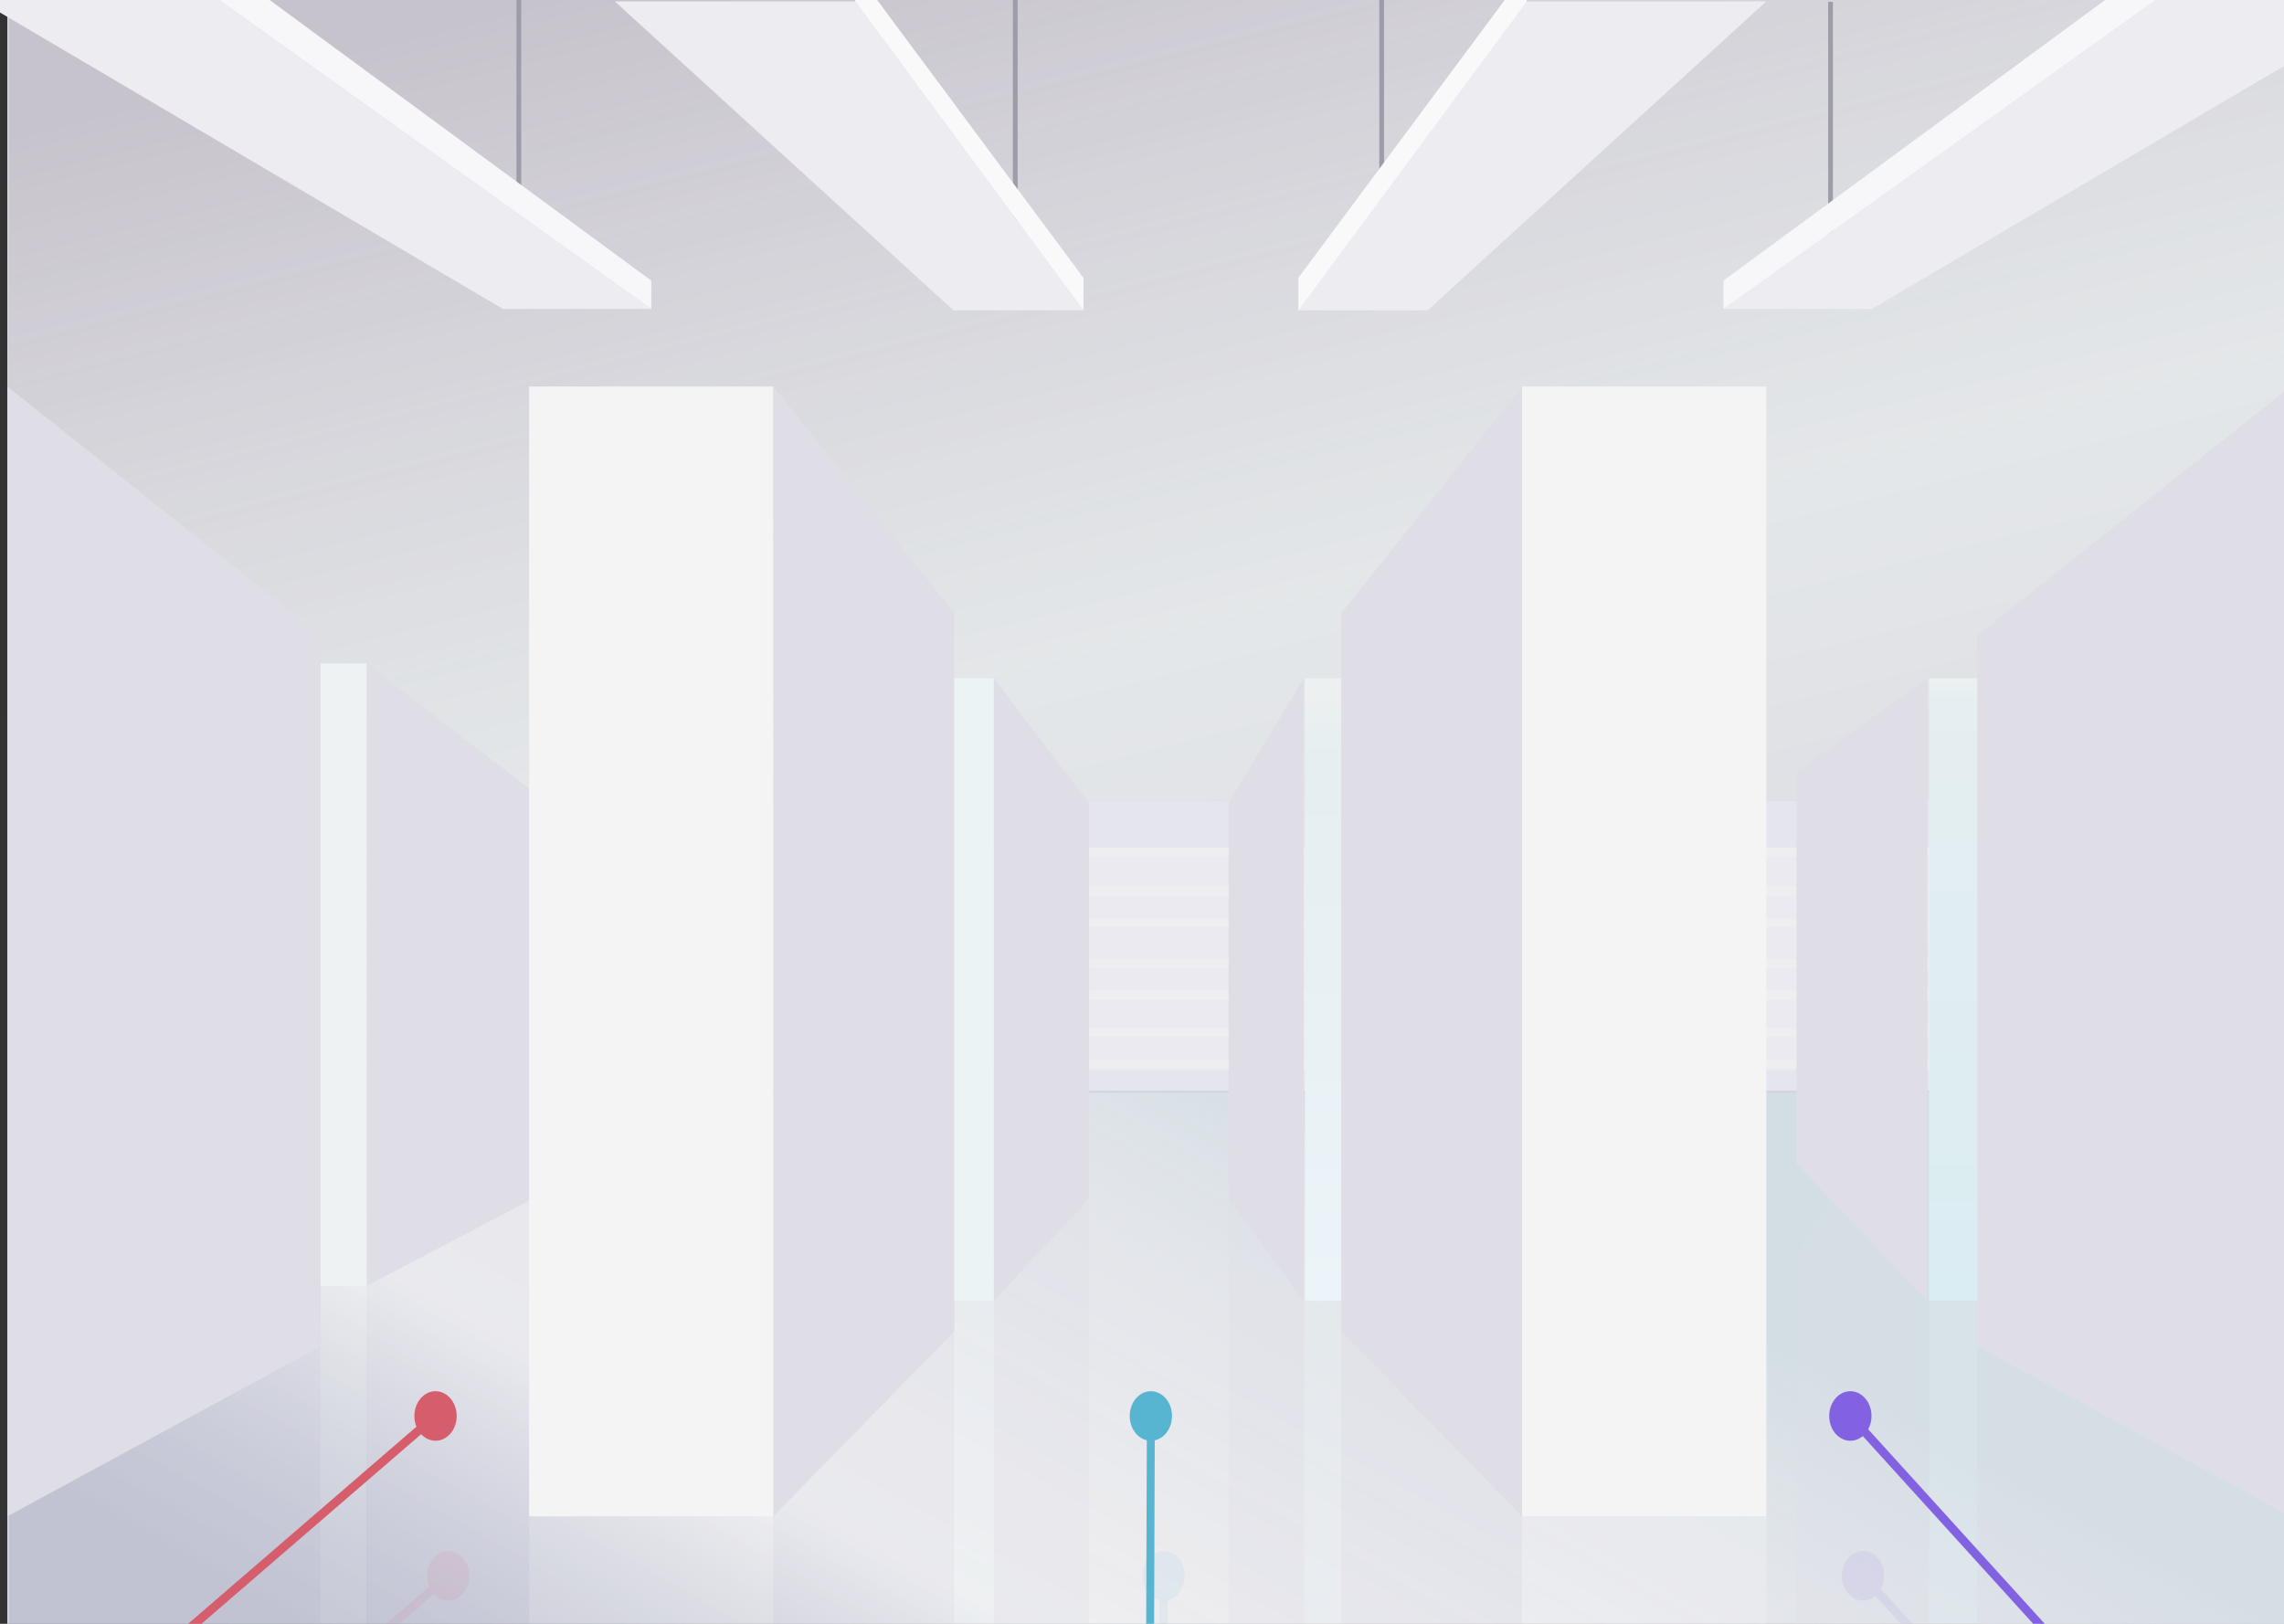 <?xml version="1.0" encoding="UTF-8"?>
<svg id="Calque_1" data-name="Calque 1" xmlns="http://www.w3.org/2000/svg" xmlns:xlink="http://www.w3.org/1999/xlink" viewBox="0 0 1440 1024">
  <rect x="0" y="0" width="1440" height="1024" fill="#333333" stroke="none"/>
  <defs>
    <style>
      .cls-1 {
        fill: #f4f4f4;
      }

      .cls-2 {
        fill: url(#Dégradé_sans_nom_2);
      }

      .cls-3 {
        fill: #f7f7fa;
      }

      .cls-4 {
        fill: #eef2f3;
      }

      .cls-5 {
        fill: #ebf3f5;
      }

      .cls-6 {
        fill: #9d9da9;
      }

      .cls-7 {
        fill: #57b5d2;
      }

      .cls-8 {
        fill: #e5e5ef;
      }

      .cls-9 {
        fill: #dfdee6;
      }

      .cls-10 {
        opacity: .3;
      }

      .cls-11 {
        fill: url(#Dégradé_sans_nom_5);
      }

      .cls-12 {
        fill: url(#Dégradé_sans_nom);
      }

      .cls-13 {
        fill: rgba(240, 240, 240, .42);
      }

      .cls-14 {
        fill: #edecf1;
      }

      .cls-15 {
        fill: #f9f9f9;
      }

      .cls-16 {
        fill: #8362e2;
      }

      .cls-17 {
        fill: rgba(240, 240, 240, .65);
      }

      .cls-18 {
        clip-path: url(#clippath);
      }

      .cls-19 {
        fill: none;
      }

      .cls-20 {
        fill: url(#Dégradé_sans_nom_3);
      }

      .cls-21 {
        fill: #d2d4da;
      }

      .cls-22 {
        fill: url(#Dégradé_sans_nom_4);
      }

      .cls-23 {
        opacity: .1;
      }

      .cls-24 {
        fill: #d65d6c;
      }

      .cls-25 {
        fill: url(#Dégradé_sans_nom_6);
      }
    </style>
    <clipPath id="clippath">
      <rect class="cls-19" width="1440" height="1199.98"/>
    </clipPath>
    <linearGradient id="Dégradé_sans_nom" data-name="Dégradé sans nom" x1="643.24" y1="1100.63" x2="829.16" y2="357.5" gradientTransform="translate(0 1026) scale(1 -1)" gradientUnits="userSpaceOnUse">
      <stop offset="0" stop-color="#c7c3cc"/>
      <stop offset=".64" stop-color="#eaedee" stop-opacity=".76"/>
      <stop offset="1" stop-color="#e2e0e7" stop-opacity=".76"/>
    </linearGradient>
    <linearGradient id="Dégradé_sans_nom_2" data-name="Dégradé sans nom 2" x1="859.95" y1="322.33" x2="560.83" y2="-211.89" gradientTransform="translate(0 1026) scale(1 -1)" gradientUnits="userSpaceOnUse">
      <stop offset="0" stop-color="#d3dee4"/>
      <stop offset=".3" stop-color="#efeff3" stop-opacity=".69"/>
      <stop offset=".63" stop-color="#fbfbfb" stop-opacity=".71"/>
      <stop offset="1" stop-color="#8f93b5" stop-opacity=".44"/>
    </linearGradient>
    <linearGradient id="Dégradé_sans_nom_3" data-name="Dégradé sans nom 3" x1="1248.41" y1="571.32" x2="1248.41" y2="-507.96" gradientTransform="translate(0 1026) scale(1 -1)" gradientUnits="userSpaceOnUse">
      <stop offset="0" stop-color="#eef0f0"/>
      <stop offset=".04" stop-color="#e5eef0"/>
      <stop offset="1" stop-color="#daedf3"/>
    </linearGradient>
    <linearGradient id="Dégradé_sans_nom_4" data-name="Dégradé sans nom 4" x1="854.66" y1="571.32" x2="854.66" y2="-507.96" gradientTransform="translate(0 1026) scale(1 -1)" gradientUnits="userSpaceOnUse">
      <stop offset="0" stop-color="#eef0f0"/>
      <stop offset=".15" stop-color="#e5eef0"/>
      <stop offset="1" stop-color="#ebf5f9"/>
    </linearGradient>
    <linearGradient id="Dégradé_sans_nom_5" data-name="Dégradé sans nom 5" x1="1248.41" y1="598.27" x2="1248.41" y2="205.7" gradientTransform="translate(0 1026) scale(1 -1)" gradientUnits="userSpaceOnUse">
      <stop offset="0" stop-color="#eef0f0"/>
      <stop offset=".04" stop-color="#e5eef0"/>
      <stop offset="1" stop-color="#daedf3"/>
    </linearGradient>
    <linearGradient id="Dégradé_sans_nom_6" data-name="Dégradé sans nom 6" x1="854.66" y1="598.27" x2="854.66" y2="205.7" gradientTransform="translate(0 1026) scale(1 -1)" gradientUnits="userSpaceOnUse">
      <stop offset="0" stop-color="#eef0f0"/>
      <stop offset=".15" stop-color="#e5eef0"/>
      <stop offset="1" stop-color="#ebf5f9"/>
    </linearGradient>
  </defs>
  <g class="cls-18">
    <g>
      <rect class="cls-21" x="4.6" width="1440" height="1199.98"/>
      <rect class="cls-12" x="5.6" width="1439" height="505.07"/>
      <rect class="cls-6" x="325.6" width="3" height="121.87"/>
      <rect class="cls-6" x="638.6" y="-10.55" width="3" height="159.37"/>
      <rect class="cls-6" x="1152.6" y="1.17" width="3" height="159.37"/>
      <rect class="cls-6" x="869.6" width="3" height="159.37"/>
      <path class="cls-14" d="M962.1,.87l-144,194.83h82L1113.6,.87h-151.5Z"/>
      <path class="cls-15" d="M962.6,.87l-144,194.83v-20.51L962.6-18.75V.87Z"/>
      <path class="cls-14" d="M539.1,.87l144,194.83h-82L387.6,.87h151.5Z"/>
      <path class="cls-15" d="M539.1,.87l144,194.83v-20.51L539.1-18.75V.87Z"/>
      <path class="cls-14" d="M1359.1,0l-272.5,194.83h93.5L1510.6,0h-151.5Z"/>
      <path class="cls-3" d="M1359.1,0l-272.5,194.83v-17.88L1359.1-23.44V0Z"/>
      <path class="cls-14" d="M138.1,0L410.6,194.83h-93.5L-13.4,0H138.1Z"/>
      <path class="cls-3" d="M138.1,0L410.6,194.83v-17.88L138.1-23.44V0Z"/>
      <rect class="cls-8" x="5.6" y="505.07" width="1439" height="182.81"/>
      <rect class="cls-13" x="33.6" y="534.37" width="1300" height="140.62"/>
      <g>
        <rect class="cls-17" x="70.6" y="667.96" width="1300" height="5.86" shape-rendering="crispEdges"/>
        <rect class="cls-17" x="70.6" y="648.04" width="1300" height="5.86" shape-rendering="crispEdges"/>
        <rect class="cls-17" x="70.6" y="624.6" width="1300" height="5.86" shape-rendering="crispEdges"/>
        <rect class="cls-17" x="70.6" y="604.68" width="1300" height="5.86" shape-rendering="crispEdges"/>
        <rect class="cls-17" x="70.6" y="578.9" width="1300" height="5.86" shape-rendering="crispEdges"/>
        <rect class="cls-17" x="70.6" y="558.97" width="1300" height="5.86" shape-rendering="crispEdges"/>
        <rect class="cls-17" x="70.6" y="534.37" width="1300" height="5.86" shape-rendering="crispEdges"/>
      </g>
      <rect class="cls-2" x="5.6" y="689.05" width="1439" height="510.93"/>
      <g class="cls-10">
        <path class="cls-20" d="M1216.22,1255.27h64.38V660.59h-64.38v594.67Z"/>
        <path class="cls-9" d="M1215.17,660.59l-82.57,131.06v374.11l82.57,89.5V660.59Z"/>
        <path class="cls-22" d="M822.71,1255.27h63.88V660.59h-63.88v594.67Z"/>
        <path class="cls-9" d="M821.88,1255.27l-47.29-119.33v-378.02l47.29-97.32v594.67Z"/>
        <path class="cls-5" d="M545.6,1255.27h81.02V660.59h-81.02v594.67Z"/>
        <path class="cls-9" d="M626.62,1255.27l59.98-119.33v-378.02l-59.98-97.32v594.67Z"/>
        <path class="cls-4" d="M143.6,1269.46h87.62V674.8h-87.62v594.66Z"/>
        <path class="cls-9" d="M231.22,1269.46l112.38-131.06v-374.11l-112.38-89.49v594.66Z"/>
        <path class="cls-1" d="M333.6,1533.96h154V454.68h-154V1533.96Z"/>
        <path class="cls-1" d="M959.6,1533.96h154V454.68h-154V1533.96Z"/>
        <path class="cls-9" d="M4.6,1533.96l197.5-237.86V617.1L4.6,454.68V1533.96Z"/>
        <path class="cls-9" d="M1444.1,1533.96l-197.5-237.86V617.1l197.5-162.42V1533.96Z"/>
        <path class="cls-9" d="M487.6,1533.96l114-216.57V631.3l-114-176.63V1533.96Z"/>
        <path class="cls-9" d="M959.6,1533.96l-114-216.57V631.3l114-176.63V1533.96Z"/>
      </g>
      <path class="cls-11" d="M1216.22,427.73h64.38v392.57h-64.38V427.73Z"/>
      <path class="cls-9" d="M1215.17,820.3l-82.57-86.52v-246.97l82.57-59.08v392.57Z"/>
      <path class="cls-25" d="M822.71,427.73h63.88v392.57h-63.88V427.73Z"/>
      <path class="cls-9" d="M821.88,427.73l-47.29,78.77v249.55l47.29,64.24V427.73Z"/>
      <path class="cls-5" d="M545.6,427.73h81.02v392.57h-81.02V427.73Z"/>
      <path class="cls-9" d="M626.62,427.73l59.98,78.77v249.55l-59.98,64.24V427.73Z"/>
      <path class="cls-4" d="M143.6,418.35h87.62v392.57h-87.62V418.35Z"/>
      <path class="cls-9" d="M231.22,418.35l112.38,86.52v246.97l-112.38,59.08V418.35Z"/>
      <rect class="cls-1" x="333.6" y="243.75" width="154" height="712.49"/>
      <rect class="cls-1" x="959.6" y="243.75" width="154" height="712.49"/>
      <path class="cls-9" d="M4.6,243.75l197.5,157.03v448.23L4.6,956.23V243.75Z"/>
      <path class="cls-9" d="M1444.1,243.75l-197.5,157.03v448.23l197.5,107.22V243.75Z"/>
      <path class="cls-9" d="M487.6,243.75l114,142.97v452.92l-114,116.6V243.75Z"/>
      <path class="cls-9" d="M959.6,243.75l-114,142.97v452.92l114,116.6V243.75Z"/>
      <g class="cls-23">
        <path class="cls-24" d="M271.86,1003c4.37,6.95,12.71,8.43,18.64,3.31,5.93-5.12,7.19-14.9,2.83-21.85-4.37-6.95-12.71-8.43-18.64-3.31-5.93,5.12-7.19,14.9-2.83,21.85Zm-158.78,140.74l171-147.65-2.97-4.72-171,147.65,2.97,4.72Z"/>
        <path class="cls-16" d="M1184.31,1004.44c5.05-6.29,4.79-16.18-.58-22.09-5.36-5.91-13.8-5.61-18.84,.68-5.05,6.29-4.79,16.18,.58,22.09,5.36,5.91,13.8,5.61,18.84-.68Zm126,134.82l-134-147.65-3.42,4.27,134,147.65,3.42-4.27Z"/>
        <path class="cls-7" d="M733.54,1009.36c7.36,.03,13.36-6.93,13.39-15.56,.03-8.63-5.92-15.65-13.28-15.69-7.36-.03-13.36,6.93-13.39,15.56-.03,8.63,5.92,15.65,13.28,15.69Zm2.05,132.04l.5-147.66-5-.02-.5,147.66,5,.02Z"/>
      </g>
      <path class="cls-24" d="M263.86,902.22c4.37,6.95,12.71,8.43,18.64,3.31,5.93-5.12,7.19-14.9,2.83-21.85-4.37-6.95-12.71-8.43-18.64-3.31-5.93,5.12-7.19,14.9-2.83,21.85Zm-158.78,140.74l171-147.65-2.97-4.72-171,147.65,2.97,4.72Z"/>
      <path class="cls-16" d="M1176.31,903.66c5.05-6.29,4.79-16.18-.58-22.09-5.36-5.91-13.8-5.61-18.84,.68-5.05,6.29-4.79,16.18,.58,22.09,5.36,5.91,13.8,5.61,18.84-.68Zm126,134.82l-134-147.65-3.42,4.27,134,147.65,3.42-4.27Z"/>
      <path class="cls-7" d="M725.54,908.58c7.36,.03,13.36-6.93,13.39-15.56,.03-8.63-5.92-15.65-13.28-15.69-7.36-.03-13.36,6.93-13.39,15.56-.03,8.63,5.92,15.65,13.28,15.69Zm2.05,132.04l.5-147.66-5-.02-.5,147.66,5,.02Z"/>
    </g>
  </g>
</svg>